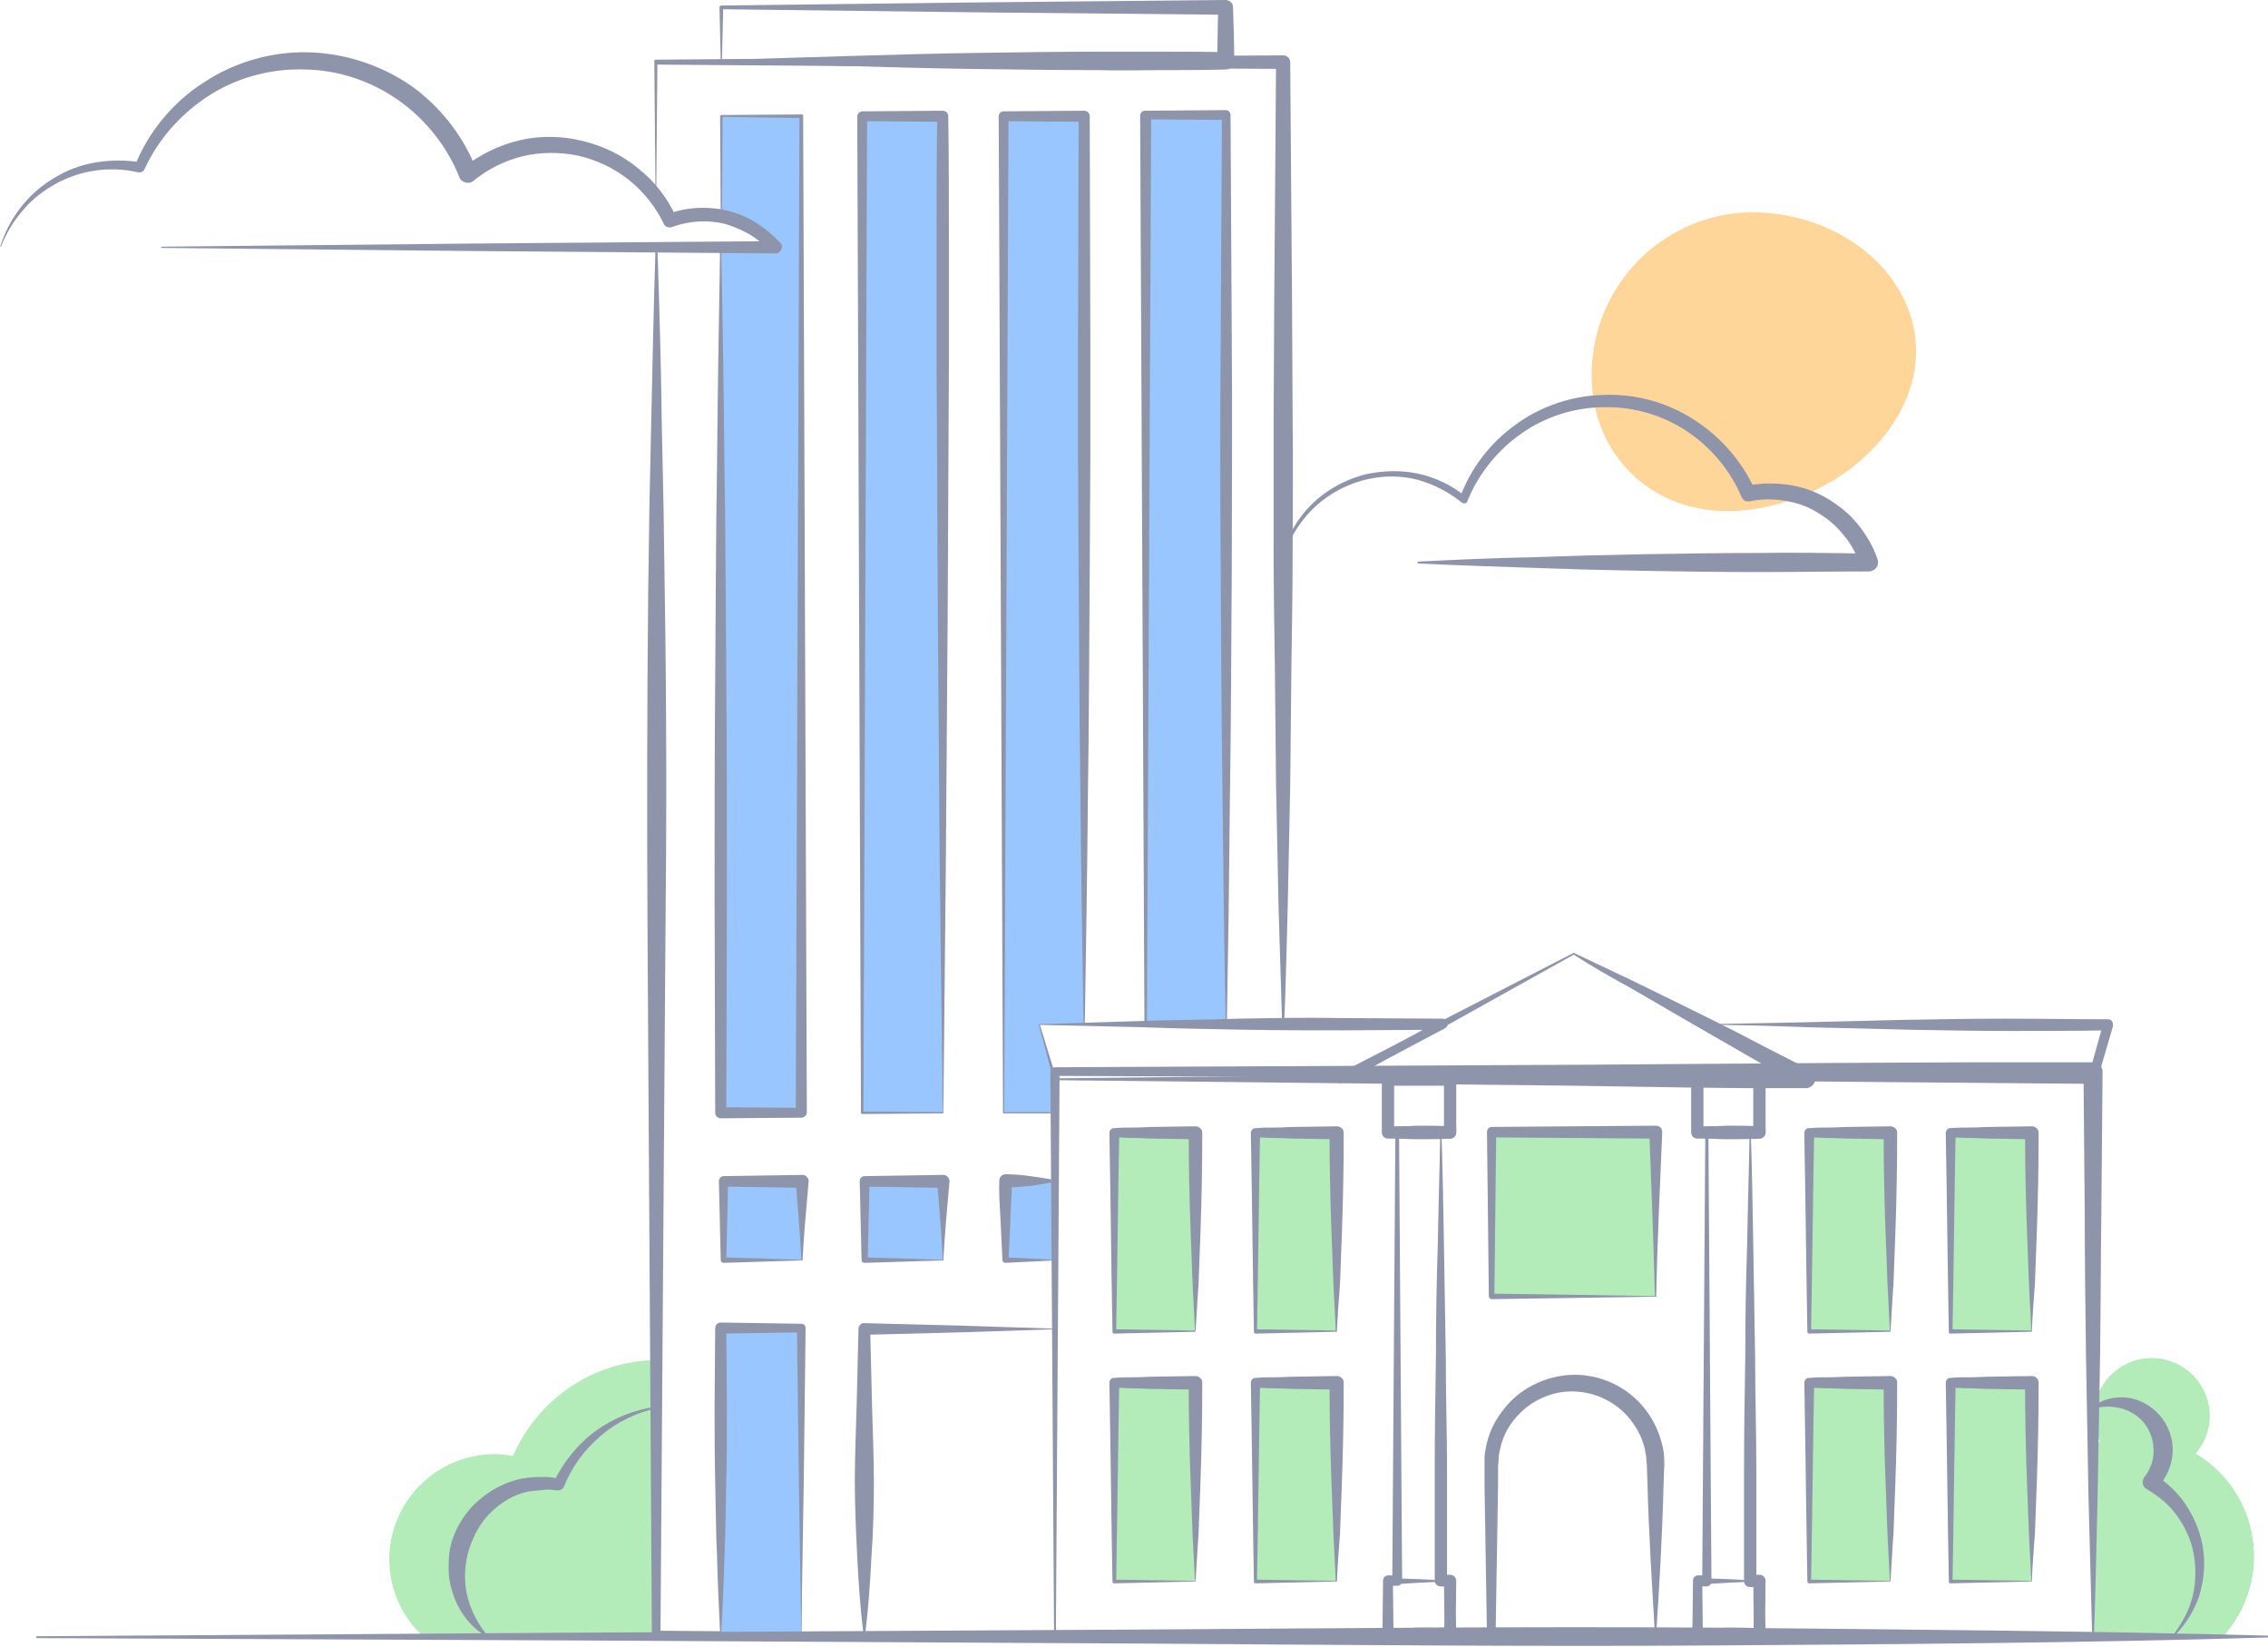 <?xml version="1.0" encoding="utf-8"?>
<!-- Generator: Adobe Illustrator 21.0.0, SVG Export Plug-In . SVG Version: 6.00 Build 0)  -->
<svg version="1.1" id="Layer_1" xmlns="http://www.w3.org/2000/svg" xmlns:xlink="http://www.w3.org/1999/xlink" x="0px" y="0px"
	 viewBox="0 0 368.8 267.7" style="enable-background:new 0 0 368.8 267.7;" xml:space="preserve">
<style type="text/css">
	.st0{fill:#B3EBB9;}
	.st1{fill:#FFD69A;}
	.st2{fill:#99C6FF;}
	.st3{fill:#8E94AA;}
	.st4{fill:none;}
	.st5{fill:none;stroke:#8E94AA;stroke-width:2;stroke-linecap:round;stroke-linejoin:round;stroke-miterlimit:10;}
</style>
<g>
	<g>
		<path class="st0" d="M366.5,253c0,4.9-1.8,9.3-4.8,12.8h-29.3c0,0-0.1-0.1-0.1-0.1h8v-30.9c0.4-0.1,0.8-0.3,1.2-0.4
			c-0.6-1.3-1-2.7-1-4.2c0-5.2,4.2-9.4,9.4-9.4c5.2,0,9.4,4.2,9.4,9.4c0,2.4-0.9,4.5-2.3,6.1C362.6,239.6,366.5,245.8,366.5,253z"/>
		<path class="st0" d="M366.5,253c0,4.9-1.8,9.3-4.8,12.8h-29.3c0,0-0.1-0.1-0.1-0.1h8v-30.9c0.4-0.1,0.8-0.3,1.2-0.4
			c-0.6-1.3-1-2.7-1-4.2c0-5.2,4.2-9.4,9.4-9.4c5.2,0,9.4,4.2,9.4,9.4c0,2.4-0.9,4.5-2.3,6.1C362.6,239.6,366.5,245.8,366.5,253z"/>
	</g>
	<g>
		<path class="st1" d="M311.5,58.8c-1.1,12.2-13.8,23-28.4,24.2c-14.5,1.2-25.4-9.6-24.2-24.2s13.9-25.4,28.4-24.2
			C301.8,35.8,312.6,46.6,311.5,58.8z"/>
	</g>
	<path class="st0" d="M106.8,221.1v45.1H69c-3.5-3.1-5.7-7.7-5.7-12.7c0-9.4,7.7-17.1,17.1-17.1c1,0,2,0.1,3,0.3
		C87.4,227.6,96.3,221.2,106.8,221.1z"/>
	<g>
		<polygon class="st2" points="176.3,18.9 176.3,166.6 169,166.6 171.5,175.5 171.5,180.9 163.2,180.9 163.2,18.9 		"/>
	</g>
	<path class="st2" d="M130.4,18.9v162h-13.1V39.6l7.1,0c-0.7-0.6-1.5-1.2-2.3-1.7c-1.3-0.8-2.7-1.4-4.1-1.7
		c-0.2-0.1-0.5-0.1-0.7-0.2V18.9H130.4z"/>
	<g>
		<polygon class="st2" points="199.3,166.5 186.2,166.5 186.2,152.7 186.2,18.9 199.3,18.9 199.3,152.2 		"/>
	</g>
	<rect x="163.6" y="192.1" class="st2" width="8" height="12.8"/>
	<g>
		<path class="st3" d="M209.4,87.6c1.2-2.6,2.9-4.9,5.1-6.7c2.2-1.8,4.8-3.1,7.6-3.8c2.8-0.6,5.7-0.7,8.5-0.1
			c2.8,0.6,5.5,1.9,7.7,3.7l-0.9,0.2c1.7-4.7,4.9-8.9,9.1-11.9c4.1-3,9.2-4.7,14.3-4.8c5.1-0.2,10.3,1.2,14.6,4
			c4.3,2.7,7.9,6.8,10,11.5l-1.3-0.7c2.1-0.5,4.4-0.5,6.6-0.2c2.2,0.3,4.3,1,6.2,2.1c1.9,1.1,3.7,2.5,5.1,4.2
			c1.4,1.7,2.6,3.7,3.3,5.8c0.3,0.8-0.1,1.6-0.9,1.9c-0.2,0.1-0.3,0.1-0.5,0.1l0,0c-6.1,0-12.2,0.1-18.3,0.1
			c-6.1,0-12.2-0.1-18.3-0.2l-9.2-0.2l-9.2-0.3c-6.1-0.2-12.2-0.4-18.3-0.7c-0.1,0-0.1-0.1-0.1-0.2c0-0.1,0.1-0.1,0.1-0.1
			c6.1-0.3,12.2-0.6,18.3-0.7l9.2-0.3l9.2-0.2c6.1-0.1,12.2-0.2,18.3-0.2c6.1-0.1,12.2,0,18.3,0.1l-1.4,1.9
			c-0.6-1.8-1.5-3.5-2.7-4.9c-1.2-1.5-2.6-2.7-4.3-3.7c-1.6-1-3.4-1.6-5.3-1.9c-1.9-0.3-3.8-0.3-5.7,0.1l0,0
			c-0.6,0.1-1.1-0.2-1.3-0.7c-1.8-4.3-5-8.1-8.9-10.7c-3.9-2.6-8.7-4-13.4-3.9c-4.8,0-9.5,1.5-13.4,4.2c-3.9,2.7-7.1,6.6-8.9,11.1
			l0,0c-0.1,0.3-0.4,0.4-0.7,0.3c-0.1,0-0.1-0.1-0.2-0.1c-2.1-1.7-4.6-3-7.2-3.7c-2.6-0.7-5.4-0.7-8.1-0.1c-2.7,0.6-5.2,1.8-7.4,3.5
			c-2.2,1.7-3.9,3.9-5.2,6.4c0,0.1-0.1,0.1-0.2,0.1C209.4,87.7,209.3,87.6,209.4,87.6z"/>
	</g>
	<g>
		<path class="st3" d="M106.8,228.9c-3.4,0.8-6.6,2.3-9.2,4.6c-2.6,2.2-4.7,5.1-5.9,8.2c-0.2,0.4-0.6,0.6-1,0.6l-0.1,0
			c-0.7-0.1-1.4-0.2-2.1-0.1c-0.7,0.1-1.4,0.1-2.1,0.2c-1.4,0.2-2.7,0.7-3.9,1.4c-1.2,0.7-2.3,1.6-3.2,2.6c-0.9,1-1.7,2.2-2.2,3.4
			c-1.2,2.4-1.7,5.2-1.4,8c0.3,2.8,1.5,5.5,3.4,7.9c0.1,0.1,0,0.2,0,0.2c-0.1,0-0.1,0-0.2,0c-2.7-1.6-4.7-4.5-5.5-7.7
			c-0.5-1.6-0.5-3.3-0.4-5c0.1-1.7,0.6-3.3,1.4-4.9c0.8-1.5,1.8-2.9,3-4c1.2-1.1,2.6-2.1,4.1-2.8c1.5-0.7,3.1-1.2,4.7-1.3
			c0.8-0.1,1.6-0.1,2.5-0.1c0.8,0,1.6,0.2,2.4,0.3l-1.1,0.6c1.6-3.3,4-6.3,6.9-8.4c2.9-2.1,6.4-3.5,9.9-3.9c0.1,0,0.2,0,0.2,0.1
			C106.9,228.8,106.9,228.9,106.8,228.9z"/>
	</g>
	<g>
		<path class="st3" d="M171.5,265.9l-64.8,0.5c-0.4,0-0.7-0.3-0.7-0.7v0l0,0L105.3,153c-0.1-18.8-0.1-37.6,0.1-56.4l0.2-14.1
			l0.3-14.1c0.2-9.4,0.4-18.8,0.7-28.2c0-0.1,0.1-0.1,0.2-0.1c0.1,0,0.1,0.1,0.1,0.1c0.3,9.4,0.6,18.8,0.7,28.2l0.3,14.1l0.2,14.1
			c0.3,18.8,0.3,37.6,0.1,56.4l-0.8,112.8l-0.7-0.7l64.8,0.5c0.1,0,0.1,0.1,0.1,0.2C171.7,265.8,171.6,265.9,171.5,265.9z"/>
	</g>
	<g>
		<path class="st4" d="M208.8,166.5"/>
	</g>
	<g>
		<path class="st3" d="M106.6,32.3l-0.2-22.3c0-0.2,0.1-0.3,0.3-0.3l0,0l51-0.4l51-0.3c0.6,0,1.1,0.5,1.1,1.1l0,0l0.3,39.2l0.1,19.6
			c0.1,6.5,0,13.1,0,19.6c0,6.5-0.1,13.1-0.2,19.6l-0.2,19.6l-0.4,19.6c-0.2,6.5-0.3,13.1-0.6,19.6c0,0.1-0.1,0.1-0.2,0.1
			c-0.1,0-0.1-0.1-0.1-0.1c-0.2-6.5-0.4-13.1-0.6-19.6l-0.4-19.6l-0.2-19.6c-0.1-6.5-0.2-13.1-0.2-19.6c0-6.5,0-13.1,0-19.6
			l0.1-19.6l0.3-39.2l1.1,1.1l-51-0.3l-51-0.4l0.3-0.3l-0.2,22.3c0,0.1-0.1,0.1-0.2,0.1C106.7,32.4,106.6,32.4,106.6,32.3z"/>
	</g>
	<g>
		<path class="st3" d="M117.2,35.2l-0.1-16.3c0-0.1,0.1-0.2,0.2-0.2l13.1-0.1c0.1,0,0.2,0.1,0.2,0.2v0l0.6,162
			c0,0.5-0.4,0.9-0.9,0.9l0,0l-13.1,0.1c-0.5,0-0.9-0.4-0.9-0.9v0v0l-0.1-35.2c0-11.7,0-23.4,0.1-35.2c0.1-11.7,0.1-23.4,0.3-35.2
			c0.1-11.7,0.3-23.4,0.5-35.2c0-0.1,0-0.1,0.1-0.1c0.1,0,0.1,0,0.1,0.1c0.2,11.7,0.4,23.4,0.5,35.2c0.2,11.7,0.2,23.4,0.3,35.2
			c0.1,11.7,0.1,23.4,0.1,35.2l-0.1,35.2l-0.9-0.9l13.1,0.1l-0.9,0.9l0.6-162l0.2,0.2L117.3,19l0.2-0.2l-0.1,16.3
			C117.4,35.2,117.3,35.3,117.2,35.2C117.2,35.3,117.2,35.2,117.2,35.2z"/>
	</g>
	<g>
		<g>
			<rect x="140.2" y="18.9" class="st2" width="13.1" height="162"/>
			<path class="st3" d="M153.4,181l-13.2,0.1c-0.1,0-0.2-0.1-0.2-0.2v0l-0.6-162c0-0.4,0.4-0.8,0.8-0.8l0,0l13.1-0.1
				c0.5,0,0.9,0.4,0.9,0.9l0,0c0.1,6.8,0.1,13.6,0.1,20.3l0,20.4l-0.2,40.7l-0.3,40.5L153.4,181z M153.3,180.8l-0.5-40.8l-0.3-40.5
				l-0.2-40.3l0-20.1c0-6.7,0-13.4,0.1-20.2l0.9,0.9l-13.1-0.1l0.8-0.8l-0.6,162l-0.2-0.2L153.3,180.8z"/>
		</g>
	</g>
	<g>
		<path class="st3" d="M171.5,181l-8.3,0c-0.1,0-0.1-0.1-0.1-0.1v0l-0.7-162c0-0.5,0.4-0.8,0.8-0.8l0,0l13.1-0.1
			c0.5,0,0.9,0.4,0.9,0.9v0v0l0.1,36.9l0,18.5l-0.1,18.5c-0.1,12.3-0.1,24.6-0.3,36.9c-0.1,12.3-0.3,24.6-0.5,36.9
			c0,0.1,0,0.1-0.1,0.1c-0.1,0-0.1,0-0.1-0.1c-0.2-12.3-0.4-24.6-0.5-36.9c-0.2-12.3-0.2-24.6-0.3-36.9l-0.1-18.5l0-18.5l0.1-36.9
			l0.9,0.9l-13.1-0.1l0.8-0.8l-0.7,162l-0.1-0.1l8.3,0C171.6,180.8,171.6,180.8,171.5,181C171.6,181,171.6,181,171.5,181z"/>
	</g>
	<g>
		<path class="st3" d="M186.1,166.5l-0.7-147.7c0-0.4,0.3-0.8,0.8-0.8h0l0,0l13.1-0.1c0.5,0,0.8,0.4,0.8,0.8v0l0.2,36.9
			c0.1,12.3,0,24.6,0,36.9c-0.1,12.3-0.1,24.6-0.3,36.9l-0.2,18.5l-0.3,18.5c0,0.1,0,0.1-0.1,0.1c-0.1,0-0.1,0-0.1-0.1l-0.3-18.5
			l-0.2-18.5c-0.2-12.3-0.2-24.6-0.3-36.9c-0.1-12.3-0.1-24.6,0-36.9l0.2-36.9l0.8,0.8l-13.1-0.1l0.8-0.8l-0.7,147.7
			C186.3,166.6,186.2,166.6,186.1,166.5C186.1,166.6,186.1,166.6,186.1,166.5z"/>
	</g>
	<g>
		<polyline class="st2" points="130.4,265.7 130.4,216 117.3,216 117.3,265.7 		"/>
		<path class="st3" d="M130.3,265.7l-0.4-24.9l-0.3-24.9l0.7,0.7l-13.1,0.2l0.9-0.9l0.1,12.4c0,4.1,0,8.3-0.1,12.4
			c-0.1,4.1-0.1,8.3-0.3,12.4c-0.1,4.1-0.3,8.3-0.5,12.4c0,0.1-0.1,0.1-0.1,0.1c-0.1,0-0.1,0-0.1-0.1c-0.2-4.1-0.4-8.3-0.5-12.4
			c-0.2-4.1-0.2-8.3-0.3-12.4c-0.1-4.1-0.1-8.3-0.1-12.4l0.1-12.4l0,0c0-0.5,0.4-0.9,0.9-0.9h0l13.1,0.2l0,0c0.4,0,0.7,0.3,0.7,0.7
			l-0.3,24.9l-0.4,24.9C130.5,265.8,130.4,265.8,130.3,265.7C130.3,265.8,130.3,265.8,130.3,265.7z"/>
	</g>
	<g>
		<path class="st3" d="M171.5,216.1l-15.5,0.5l-15.5,0.4l1-1l0.3,12.4c0.1,4.1,0.3,8.3,0.3,12.4c0,4.1-0.1,8.3-0.4,12.4
			c-0.2,4.1-0.5,8.3-1,12.4c0,0.1-0.1,0.1-0.2,0.1c-0.1,0-0.1-0.1-0.1-0.1c-0.5-4.1-0.8-8.3-1-12.4c-0.2-4.1-0.4-8.3-0.4-12.4
			c0-4.1,0.2-8.3,0.3-12.4l0.3-12.4l0,0c0-0.5,0.5-1,1-0.9l0,0l15.5,0.4l15.5,0.5c0.1,0,0.1,0.1,0.1,0.2
			C171.7,216.1,171.6,216.1,171.5,216.1z"/>
	</g>
	<g>
		<rect x="117.6" y="192.1" class="st2" width="12.8" height="12.8"/>
		<path class="st3" d="M130.5,204.9l-12.8,0.4c-0.3,0-0.5-0.2-0.5-0.5l0,0l0,0l-0.3-12.8c0-0.4,0.3-0.8,0.8-0.8l0,0l0,0l12.8-0.2
			l0,0c0.5,0,0.9,0.4,1,0.9l0,0.1C131.1,196.6,130.7,200.9,130.5,204.9z M130.3,204.8c-0.2-4.5-0.6-8.7-0.9-12.7l1,1l-12.8-0.2
			l0.8-0.8l-0.3,12.8l-0.5-0.5L130.3,204.8z"/>
	</g>
	<g>
		<rect x="140.6" y="192.1" class="st2" width="12.8" height="12.8"/>
		<path class="st3" d="M153.4,204.9l-12.8,0.4c-0.3,0-0.5-0.2-0.5-0.5v0l0,0l-0.3-12.8c0-0.4,0.3-0.8,0.8-0.8l0,0l0,0l12.8-0.2l0,0
			c0.5,0,0.9,0.4,1,0.9l0,0.1C154,196.6,153.6,200.9,153.4,204.9z M153.3,204.8c-0.2-4.5-0.6-8.7-0.9-12.7l1,1l-12.8-0.2l0.8-0.8
			l-0.3,12.8l-0.5-0.5L153.3,204.8z"/>
	</g>
	<g>
		<path class="st3" d="M171.5,204.9l-4,0.2l-4,0.2c-0.3,0-0.5-0.2-0.5-0.5l0,0l0,0l-0.3-6.4c-0.1-2.1-0.3-4.3-0.2-6.4l0-0.1
			c0-0.6,0.5-1,1-1c1.3,0,2.7,0.1,4,0.3c1.3,0.2,2.7,0.3,4,0.7c0.1,0,0.1,0.1,0.1,0.1c0,0,0,0.1-0.1,0.1c-1.3,0.3-2.7,0.5-4,0.7
			c-1.3,0.1-2.7,0.2-4,0.3l1-1c0.1,2.1-0.2,4.3-0.2,6.4l-0.3,6.4l-0.5-0.5l4,0.2l4,0.2C171.6,204.7,171.6,204.8,171.5,204.9
			C171.6,204.9,171.6,204.9,171.5,204.9z"/>
	</g>
	<g>
		<g>
			<path class="st3" d="M117.2,10L117,1.2c0-0.1,0.1-0.3,0.3-0.3l0,0l0,0l41-0.5l41-0.4c0.6,0,1.2,0.5,1.2,1.1l0,0.1
				c0.1,2.9,0.2,5.8,0.2,8.7c0,0.8-0.6,1.4-1.4,1.4l-0.1,0c-3.5,0.1-6.9,0.1-10.4,0.1c-3.5,0-6.9,0.1-10.4,0
				c-6.9,0-13.9-0.1-20.8-0.2c-6.9-0.1-13.7-0.3-20.5-0.5C130.4,10.5,123.7,10.3,117.2,10z M117.4,9.8c7.1-0.3,14.1-0.5,20.9-0.7
				c6.9-0.2,13.7-0.4,20.5-0.5c6.8-0.1,13.5-0.2,20.3-0.2c3.4,0,6.7,0,10.1,0c3.4,0,6.7,0,10.1,0.1l-1.4,1.4
				c0.1-2.9,0.1-5.8,0.2-8.7l1.2,1.2l-41-0.4l-41-0.5l0.3-0.3L117.4,9.8z"/>
		</g>
	</g>
	<g>
		<path class="st3" d="M26.3,40.1l49.9-0.5l49.9-0.4l-0.8,1.7c-1-1.1-2.1-2-3.4-2.8c-1.3-0.7-2.6-1.3-4-1.7
			c-2.8-0.7-5.9-0.5-8.6,0.5c-0.5,0.2-1.2,0-1.4-0.6l0,0c-1.3-2.7-3.3-5.2-5.7-7.1c-2.4-1.9-5.2-3.2-8.2-3.9c-3-0.6-6.1-0.6-9,0.1
			c-2.9,0.7-5.7,2.1-8,4c-0.6,0.5-1.5,0.4-2.1-0.2c-0.1-0.1-0.2-0.3-0.2-0.4l0,0c-2-5-5.5-9.4-9.9-12.5c-4.4-3.1-9.7-4.9-15.1-5
			c-5.4-0.2-10.9,1.2-15.5,4.1c-4.6,2.9-8.4,7.1-10.7,12.1l0,0c-0.2,0.4-0.6,0.6-1.1,0.5c-2.2-0.5-4.5-0.6-6.7-0.3
			c-2.3,0.3-4.4,1-6.5,2.1c-2,1.1-3.9,2.5-5.4,4.3c-1.5,1.7-2.8,3.8-3.6,5.9c0,0.1-0.1,0.1-0.2,0.1C0,40.3,0,40.2,0,40.2
			c1.4-4.6,4.5-8.7,8.7-11.2c2.1-1.3,4.4-2.2,6.9-2.6c2.4-0.4,4.9-0.4,7.4,0L21.9,27c1.1-2.7,2.6-5.3,4.5-7.6
			c1.9-2.3,4.1-4.3,6.6-5.9c4.9-3.3,10.9-5.1,16.9-5c6,0.1,11.9,2,16.9,5.4c4.9,3.5,8.7,8.4,10.8,14l-2.3-0.6
			c2.7-2.2,5.9-3.7,9.2-4.5c3.4-0.8,6.9-0.7,10.2,0.1c3.3,0.8,6.5,2.3,9.1,4.5c2.7,2.1,4.8,4.9,6.2,8l-1.4-0.6
			c3.2-1.2,6.7-1.3,9.9-0.5c1.6,0.4,3.2,1.1,4.6,2c1.4,0.9,2.7,2,3.8,3.2l0,0c0.4,0.4,0.3,1.1-0.1,1.4c-0.2,0.2-0.4,0.3-0.7,0.3
			l-49.9-0.4l-49.9-0.5c-0.1,0-0.1-0.1-0.1-0.2C26.1,40.1,26.2,40.1,26.3,40.1z"/>
	</g>
	<g>
		<path class="st3" d="M353.6,265.5c1.4-1.9,2.5-4,3-6.2c0.5-2.2,0.5-4.6,0.1-6.8c-0.4-2.2-1.4-4.3-2.7-6.1c-1.3-1.8-3-3.2-4.9-4.3
			c-0.6-0.3-0.9-1.1-0.5-1.8c0-0.1,0.1-0.1,0.1-0.2l0.1-0.1c0.9-1.2,1.4-2.7,1.4-4.1c0-1.4-0.4-2.9-1.2-4.1
			c-0.8-1.2-2.1-2.2-3.6-2.7c-1.5-0.5-3.2-0.6-5-0.1c-0.1,0-0.2,0-0.2-0.1c0-0.1,0-0.1,0.1-0.2c1.5-1.2,3.5-1.7,5.5-1.5
			c2,0.2,4,1.3,5.4,2.9c1.4,1.6,2.2,3.8,2.1,5.9c-0.1,2.2-1,4.3-2.5,5.8l-0.3-2c2.1,1.4,4,3.2,5.3,5.4c1.3,2.1,2.2,4.5,2.5,7
			c0.3,2.5,0,5-0.7,7.3c-0.8,2.3-2.1,4.4-3.7,6.1c-0.1,0.1-0.2,0.1-0.2,0C353.6,265.7,353.6,265.6,353.6,265.5z"/>
	</g>
	<g>
		<path class="st3" d="M171.4,265.7l-0.6-91.4c0-0.4,0.3-0.8,0.8-0.8h0l0,0l84.4-0.4l42.2-0.3l21.1-0.1l21.1,0l0,0
			c0.8,0,1.5,0.7,1.5,1.5v0l-0.2,22.9c-0.1,7.6-0.1,15.2-0.2,22.9l-0.4,22.9c-0.2,7.6-0.3,15.2-0.6,22.9c0,0.1-0.1,0.1-0.2,0.1
			c-0.1,0-0.1-0.1-0.1-0.1c-0.2-7.6-0.4-15.2-0.6-22.9l-0.4-22.9c-0.1-7.6-0.2-15.2-0.2-22.9l-0.2-22.9l1.5,1.5l-21.1,0l-21.1-0.1
			l-42.2-0.3l-84.4-0.4l0.8-0.8l-0.6,91.4c0,0.1-0.1,0.1-0.2,0.1C171.4,265.9,171.4,265.8,171.4,265.7z"/>
	</g>
	<g>
		<g>
			<rect x="181.2" y="184.1" class="st0" width="13.1" height="32.3"/>
			<path class="st3" d="M194.4,216.5l-13.2,0.3c-0.2,0-0.3-0.1-0.3-0.3l0,0c-0.2-10.8-0.3-21.5-0.5-32.3c0-0.4,0.3-0.8,0.7-0.8
				l0.1,0c1.1-0.1,2.2-0.1,3.3-0.1c1.1,0,2.2-0.1,3.3-0.1l6.6-0.1c0.6,0,1.1,0.5,1.1,1l0,0v0c0,5.5-0.1,11-0.3,16.5
				c-0.1,2.7-0.2,5.4-0.3,8.1C194.7,211.3,194.6,213.9,194.4,216.5z M194.3,216.3c-0.1-2.8-0.3-5.6-0.4-8.3l-0.3-8.1
				c-0.2-5.3-0.3-10.6-0.3-15.8l1.1,1.1l-6.6-0.1c-1.1,0-2.2-0.1-3.3-0.1c-1.1,0-2.2-0.1-3.3-0.1l0.8-0.8
				c-0.2,10.8-0.3,21.5-0.5,32.3l-0.3-0.3L194.3,216.3z"/>
		</g>
	</g>
	<g>
		<g>
			<rect x="204.2" y="184.1" class="st0" width="13.1" height="32.3"/>
			<path class="st3" d="M217.4,216.5l-13.2,0.3c-0.2,0-0.3-0.1-0.3-0.3l0,0c-0.2-10.8-0.3-21.5-0.5-32.3c0-0.4,0.3-0.8,0.7-0.8
				l0.1,0c1.1-0.1,2.2-0.1,3.3-0.1c1.1,0,2.2-0.1,3.3-0.1l6.6-0.1c0.6,0,1.1,0.5,1.1,1v0v0c0,5.5-0.1,11-0.3,16.5
				c-0.1,2.7-0.2,5.4-0.3,8.1C217.7,211.3,217.5,213.9,217.4,216.5z M217.2,216.3c-0.1-2.8-0.3-5.6-0.4-8.3l-0.3-8.1
				c-0.2-5.3-0.3-10.6-0.3-15.8l1.1,1.1l-6.6-0.1c-1.1,0-2.2-0.1-3.3-0.1c-1.1,0-2.2-0.1-3.3-0.1l0.8-0.8
				c-0.2,10.8-0.3,21.5-0.5,32.3l-0.3-0.3L217.2,216.3z"/>
		</g>
	</g>
	<g>
		<g>
			<rect x="181.2" y="224.7" class="st0" width="13.1" height="32.3"/>
			<path class="st3" d="M194.4,257.1l-13.2,0.3c-0.2,0-0.3-0.1-0.3-0.3v0l0,0c-0.2-10.8-0.3-21.5-0.5-32.3c0-0.4,0.3-0.8,0.7-0.8
				l0.1,0c1.1-0.1,2.2-0.1,3.3-0.1c1.1,0,2.2-0.1,3.3-0.1l6.6-0.1c0.6,0,1.1,0.5,1.1,1l0,0v0c0,5.5-0.1,11-0.3,16.5
				c-0.1,2.7-0.2,5.4-0.3,8.1C194.7,251.9,194.6,254.5,194.4,257.1z M194.3,257c-0.1-2.8-0.3-5.6-0.4-8.3l-0.3-8.1
				c-0.2-5.3-0.3-10.6-0.3-15.8l1.1,1.1l-6.6-0.1c-1.1,0-2.2-0.1-3.3-0.1c-1.1,0-2.2-0.1-3.3-0.1l0.8-0.8
				c-0.2,10.8-0.3,21.5-0.5,32.3l-0.3-0.3L194.3,257z"/>
		</g>
	</g>
	<g>
		<g>
			<rect x="204.2" y="224.7" class="st0" width="13.1" height="32.3"/>
			<path class="st3" d="M217.4,257.1l-13.2,0.3c-0.2,0-0.3-0.1-0.3-0.3v0l0,0c-0.2-10.8-0.3-21.5-0.5-32.3c0-0.4,0.3-0.8,0.7-0.8
				l0.1,0c1.1-0.1,2.2-0.1,3.3-0.1c1.1,0,2.2-0.1,3.3-0.1l6.6-0.1c0.6,0,1.1,0.5,1.1,1v0v0c0,5.5-0.1,11-0.3,16.5
				c-0.1,2.7-0.2,5.4-0.3,8.1C217.7,251.9,217.5,254.5,217.4,257.1z M217.2,257c-0.1-2.8-0.3-5.6-0.4-8.3l-0.3-8.1
				c-0.2-5.3-0.3-10.6-0.3-15.8l1.1,1.1l-6.6-0.1c-1.1,0-2.2-0.1-3.3-0.1c-1.1,0-2.2-0.1-3.3-0.1l0.8-0.8
				c-0.2,10.8-0.3,21.5-0.5,32.3l-0.3-0.3L217.2,257z"/>
		</g>
	</g>
	<g>
		<rect x="294.3" y="184.1" class="st0" width="13.1" height="32.3"/>
		<path class="st3" d="M307.4,216.5l-13.2,0.3c-0.2,0-0.3-0.1-0.3-0.3l0,0c-0.2-10.8-0.3-21.5-0.5-32.3c0-0.4,0.3-0.8,0.7-0.8l0.1,0
			c1.1-0.1,2.2-0.1,3.3-0.1c1.1,0,2.2-0.1,3.3-0.1l6.6-0.1c0.6,0,1.1,0.5,1.1,1v0v0c0,5.5-0.1,11-0.3,16.5c-0.1,2.7-0.2,5.4-0.3,8.1
			C307.7,211.3,307.6,213.9,307.4,216.5z M307.3,216.3c-0.1-2.8-0.3-5.6-0.4-8.3l-0.3-8.1c-0.2-5.3-0.3-10.6-0.3-15.8l1.1,1.1
			l-6.6-0.1c-1.1,0-2.2-0.1-3.3-0.1c-1.1,0-2.2-0.1-3.3-0.1l0.8-0.8c-0.2,10.8-0.3,21.5-0.5,32.3l-0.3-0.3L307.3,216.3z"/>
	</g>
	<g>
		<rect x="317.2" y="184.1" class="st0" width="13.1" height="32.3"/>
		<path class="st3" d="M330.4,216.5l-13.2,0.3c-0.2,0-0.3-0.1-0.3-0.3l0,0c-0.2-10.8-0.3-21.5-0.5-32.3c0-0.4,0.3-0.8,0.7-0.8l0.1,0
			c1.1-0.1,2.2-0.1,3.3-0.1c1.1,0,2.2-0.1,3.3-0.1l6.6-0.1c0.6,0,1.1,0.5,1.1,1l0,0v0c0,5.5-0.1,11-0.3,16.5
			c-0.1,2.7-0.2,5.4-0.3,8.1C330.7,211.3,330.5,213.9,330.4,216.5z M330.3,216.3c-0.1-2.8-0.3-5.6-0.4-8.3l-0.3-8.1
			c-0.2-5.3-0.3-10.6-0.3-15.8l1.1,1.1l-6.6-0.1c-1.1,0-2.2-0.1-3.3-0.1c-1.1,0-2.2-0.1-3.3-0.1l0.8-0.8
			c-0.2,10.8-0.3,21.5-0.5,32.3l-0.3-0.3L330.3,216.3z"/>
	</g>
	<g>
		<rect x="294.3" y="224.7" class="st0" width="13.1" height="32.3"/>
		<path class="st3" d="M307.4,257.1l-13.2,0.3c-0.2,0-0.3-0.1-0.3-0.3v0l0,0c-0.2-10.8-0.3-21.5-0.5-32.3c0-0.4,0.3-0.8,0.7-0.8
			l0.1,0c1.1-0.1,2.2-0.1,3.3-0.1c1.1,0,2.2-0.1,3.3-0.1l6.6-0.1c0.6,0,1.1,0.5,1.1,1v0v0c0,5.5-0.1,11-0.3,16.5
			c-0.1,2.7-0.2,5.4-0.3,8.1C307.7,251.9,307.6,254.5,307.4,257.1z M307.3,257c-0.1-2.8-0.3-5.6-0.4-8.3l-0.3-8.1
			c-0.2-5.3-0.3-10.6-0.3-15.8l1.1,1.1l-6.6-0.1c-1.1,0-2.2-0.1-3.3-0.1c-1.1,0-2.2-0.1-3.3-0.1l0.8-0.8
			c-0.2,10.8-0.3,21.5-0.5,32.3l-0.3-0.3L307.3,257z"/>
	</g>
	<g>
		<rect x="317.2" y="224.7" class="st0" width="13.1" height="32.3"/>
		<path class="st3" d="M330.4,257.1l-13.2,0.3c-0.2,0-0.3-0.1-0.3-0.3v0l0,0c-0.2-10.8-0.3-21.5-0.5-32.3c0-0.4,0.3-0.8,0.7-0.8
			l0.1,0c1.1-0.1,2.2-0.1,3.3-0.1c1.1,0,2.2-0.1,3.3-0.1l6.6-0.1c0.6,0,1.1,0.5,1.1,1l0,0v0c0,5.5-0.1,11-0.3,16.5
			c-0.1,2.7-0.2,5.4-0.3,8.1C330.7,251.9,330.5,254.5,330.4,257.1z M330.3,257c-0.1-2.8-0.3-5.6-0.4-8.3l-0.3-8.1
			c-0.2-5.3-0.3-10.6-0.3-15.8l1.1,1.1l-6.6-0.1c-1.1,0-2.2-0.1-3.3-0.1c-1.1,0-2.2-0.1-3.3-0.1l0.8-0.8
			c-0.2,10.8-0.3,21.5-0.5,32.3l-0.3-0.3L330.3,257z"/>
	</g>
	<g>
		<path class="st3" d="M235.7,184l-0.1-8.5l0.2,0.2l-10.1,0.1l0.2-0.2l0.1,8.6l-0.3-0.3l1.5,0c0.2,0,0.3,0.1,0.3,0.3v0L228,257
			c0,0.4-0.3,0.8-0.8,0.8h0l0,0l-1.5,0l0.8-0.8l0.1,8.6l-0.9-0.9l1.5,0c0.5,0,0.9,0.4,0.9,0.9l0,0l0,0.1l-0.9-0.9l7.1-0.1l-0.9,0.9
			l0-0.1c0-0.5,0.4-0.9,0.9-0.9l0,0l1.5,0l-0.9,0.9l-0.1-8.6l1,1l-1.5,0c-0.6,0-1-0.4-1-1v0l0,0l0-9.1l0-9.1
			c0-6.1,0.1-12.2,0.2-18.2c0-6.1,0.1-12.2,0.3-18.2c0.1-6.1,0.3-12.2,0.4-18.2l0,0c0-0.1,0.1-0.1,0.1-0.1l0,0L235.7,184z
			 M235.9,184.2l-1.6,0.1l0.1-0.1c0.2,6.1,0.3,12.2,0.4,18.2c0.1,6.1,0.2,12.2,0.3,18.2c0,6.1,0.2,12.2,0.2,18.2l0,9.1l0,9.1l-1-1
			l1.5,0l0,0c0.5,0,1,0.4,1,1v0l-0.1,8.6v0c0,0.5-0.4,0.9-0.9,0.9h0l-1.5,0l0.9-0.9l0,0.1v0c0,0.5-0.4,0.9-0.9,0.9l-7.1-0.1l0,0
			c-0.5,0-0.9-0.4-0.9-0.9l0-0.1l0.9,0.9l-1.5,0l0,0c-0.5,0-0.9-0.4-0.9-0.9l0.1-8.6v0c0-0.4,0.4-0.8,0.8-0.8l1.5,0l-0.8,0.8
			l0.5-72.9l0.3,0.3l-1.5,0c-0.2,0-0.3-0.1-0.3-0.3l0.1-8.6c0-0.1,0.1-0.2,0.2-0.2l10.1,0.1c0.1,0,0.2,0.1,0.2,0.2v0L235.9,184.2z"
			/>
	</g>
	<g>
		<path class="st3" d="M286,184l-0.1-8.5l0.2,0.2l-10.1,0.1l0.2-0.2l0.1,8.6l-0.3-0.3l1.5,0c0.2,0,0.3,0.1,0.3,0.3v0l0.5,72.9
			c0,0.4-0.3,0.8-0.8,0.8h0l0,0l-1.5,0l0.8-0.8l0.1,8.6l-0.9-0.9l1.5,0c0.5,0,0.9,0.4,0.9,0.9v0l0,0.1l-0.9-0.9l7.1-0.1l-0.9,0.9
			l0-0.1c0-0.5,0.4-0.9,0.9-0.9l0,0l1.5,0l-0.9,0.9l-0.1-8.6l1,1l-1.5,0c-0.6,0-1-0.4-1-1v0l0,0l0-9.1l0-9.1
			c0-6.1,0.1-12.2,0.2-18.2c0-6.1,0.1-12.2,0.3-18.2c0.1-6.1,0.3-12.2,0.4-18.2l0,0c0-0.1,0.1-0.1,0.1-0.1l0,0L286,184z
			 M286.2,184.2l-1.6,0.1l0.1-0.1c0.2,6.1,0.3,12.2,0.4,18.2c0.1,6.1,0.2,12.2,0.3,18.2c0,6.1,0.2,12.2,0.2,18.2l0,9.1l0,9.1l-1-1
			l1.5,0l0,0c0.5,0,1,0.4,1,1v0l-0.1,8.6l0,0c0,0.5-0.4,0.9-0.9,0.9h0l-1.5,0l0.9-0.9l0,0.1v0c0,0.5-0.4,0.9-0.9,0.9l-7.1-0.1l0,0
			c-0.5,0-0.9-0.4-0.9-0.9l0-0.1l0.9,0.9l-1.5,0l0,0c-0.5,0-0.9-0.4-0.8-0.9l0.1-8.6v0c0-0.4,0.4-0.8,0.8-0.8l1.5,0l-0.8,0.8
			l0.5-72.9l0.3,0.3l-1.5,0c-0.2,0-0.3-0.1-0.3-0.3l0.1-8.6c0-0.1,0.1-0.2,0.2-0.2l0,0l10.1,0.1c0.1,0,0.2,0.1,0.2,0.2v0
			L286.2,184.2z"/>
	</g>
	<g>
		<g>
			<rect x="242.6" y="184.1" class="st0" width="26.7" height="26.7"/>
			<path class="st3" d="M269.3,210.8l-26.7,0.4c-0.3,0-0.5-0.2-0.5-0.5v0l0,0l-0.3-26.7c0-0.4,0.3-0.8,0.8-0.8l0,0l0,0l26.7-0.2l0,0
				c0.5,0,1,0.4,1,1l0,0C269.9,193.2,269.5,202.1,269.3,210.8z M269.1,210.7c-0.2-9.1-0.6-17.9-0.9-26.6l1,1l-26.7-0.2l0.8-0.8
				l-0.3,26.7l-0.5-0.5L269.1,210.7z"/>
		</g>
	</g>
	<g>
		<g>
			<path class="st3" d="M269.3,265.9l-26.8,0.6c-0.4,0-0.7-0.3-0.7-0.6l0,0l0,0l-0.4-24.3l0-3c0-0.5,0-1.1,0-1.6
				c0-0.5,0.1-1.1,0.2-1.6c0.4-2.2,1.3-4.2,2.7-6c2.6-3.6,7-5.8,11.5-5.9c4.5-0.1,9,2,11.8,5.7c1.4,1.8,2.3,3.9,2.8,6.1
				c0.1,0.6,0.2,1.1,0.2,1.7c0,0.6,0.1,1.1,0,1.7l-0.1,3.1C270.3,249.9,269.8,258.2,269.3,265.9z M269.1,265.6
				c-0.5-8.6-1-16.5-1.2-24.3l-0.1-2.9c0-0.5-0.1-0.9-0.1-1.4c0-0.4-0.2-0.9-0.2-1.3c-0.4-1.8-1.2-3.4-2.3-4.8
				c-2.2-2.9-5.7-4.6-9.3-4.7c-3.6-0.1-7.3,1.6-9.6,4.5c-1.2,1.4-2,3.1-2.4,5c-0.1,0.5-0.2,0.9-0.2,1.4c0,0.5-0.1,0.9-0.1,1.4l0,3
				l-0.4,24.3l-0.7-0.7L269.1,265.6z"/>
		</g>
	</g>
	<g>
		<g>
			<path class="st3" d="M169.1,166.6l2.7,8.8l-0.2-0.1l46.5-0.5l-0.3,0.1l16.5-9.1l0.4,1.6l-16.2,0.1c-5.4,0-10.8,0-16.2-0.1
				c-5.5-0.1-10.9-0.2-16.4-0.4L169.1,166.6z M168.9,166.5L185,166c5.4-0.2,10.9-0.2,16.4-0.4c5.5-0.1,11.1-0.2,16.6-0.1l16.6,0.1
				l0,0c0.5,0,0.8,0.4,0.8,0.9c0,0.3-0.2,0.6-0.5,0.7l-16.6,8.8l0,0c-0.1,0.1-0.2,0.1-0.3,0.1l-46.5-0.5l0,0c-0.1,0-0.2-0.1-0.2-0.1
				L168.9,166.5z"/>
		</g>
		<g>
			<path class="st3" d="M277.2,166.6c5.6,3,11.2,5.8,16.6,8.6l-0.1,0l46.5-0.4l-0.7,0.6l2.5-9l0.8,1.1c-5.4,0.1-10.8,0.1-16.1,0.1
				c-5.3,0-10.7-0.1-16.1-0.2l-16.4-0.4C288.6,166.8,283,166.6,277.2,166.6z M277.1,166.5c5.2-0.1,10.5-0.2,15.9-0.3l16.4-0.4
				c5.5-0.1,11.1-0.2,16.7-0.2c5.6,0,11.2,0.1,16.7,0.1l0,0c0.5,0,0.8,0.4,0.8,0.9c0,0.1,0,0.2,0,0.2l-2.6,8.9l0,0
				c-0.1,0.3-0.4,0.5-0.7,0.5l-46.5-0.4l0,0c-0.1,0-0.1,0-0.1,0L277.1,166.5z"/>
		</g>
	</g>
	<g>
		<g>
			<path class="st3" d="M255.9,155.2l-37.5,20.9l-0.4-1.5l37.8-0.4l18.9-0.3l9.5-0.1l9.5,0l-0.7,2.8c-3.1-1.7-6.1-3.4-9.2-5.2
				c-3.1-1.8-6.1-3.5-9.2-5.3l-9.3-5.4C262.2,159,259,157.2,255.9,155.2z M255.9,154.9c3.2,1.5,6.3,3,9.5,4.5l9.6,4.7
				c3.2,1.6,6.5,3.2,9.7,4.9c3.2,1.7,6.5,3.3,9.7,5c0.7,0.4,1,1.3,0.6,2.1c-0.3,0.5-0.8,0.8-1.3,0.8l0,0l-9.5,0l-9.5-0.1l-18.9-0.3
				l-37.8-0.4l0,0c-0.4,0-0.8-0.4-0.8-0.8c0-0.3,0.2-0.6,0.4-0.7L255.9,154.9z"/>
		</g>
	</g>
	<g>
		<path class="st3" d="M6,266l90.7-0.6l90.7-0.5c30.2-0.2,60.4-0.5,90.7-0.3c30.2,0.3,60.4,0.5,90.7,1.3c0.1,0,0.1,0.1,0.1,0.2
			c0,0.1-0.1,0.1-0.1,0.1c-30.2,0.9-60.4,1.1-90.7,1.3c-30.2,0.2-60.4-0.1-90.7-0.3l-90.7-0.5L6,266.3c-0.1,0-0.1-0.1-0.1-0.2
			C5.9,266.1,5.9,266,6,266z"/>
	</g>
	<rect x="225.7" y="175.5" class="st5" width="10.1" height="8.6"/>
	<rect x="276" y="175.5" class="st5" width="10.1" height="8.6"/>
	<g>
		<path class="st3" d="M235.7,175.5c-3.5,0.1-6.8,0.3-10,0.5l0.5-0.5l0.3,8.6l-0.8-0.8c0.8-0.1,1.7-0.1,2.5-0.2
			c0.8,0,1.7-0.1,2.5-0.1c1.7,0,3.4,0,5.1,0.1l-1,1c0.1-1.3,0.2-2.6,0.3-4.1L235.7,175.5z M235.9,175.4l0.3,2
			c0.1,0.7,0.2,1.4,0.3,2.1c0.2,1.5,0.3,3,0.3,4.6c0,0.5-0.4,0.9-0.9,1l-0.1,0c-1.7,0.1-3.4,0.1-5.1,0.1c-0.8,0-1.7,0-2.5-0.1
			c-0.8-0.1-1.7-0.1-2.5-0.2l-0.1,0c-0.4,0-0.7-0.4-0.7-0.8l0.3-8.6l0,0c0-0.3,0.2-0.5,0.5-0.5l0,0
			C229.2,175.1,232.6,175.3,235.9,175.4z"/>
	</g>
	<g>
		<path class="st3" d="M286,175.5c-3.5,0.1-6.8,0.3-10,0.5l0.5-0.5l0.3,8.6l-0.8-0.8c0.8-0.1,1.7-0.1,2.5-0.2c0.8,0,1.7-0.1,2.5-0.1
			c1.7,0,3.4,0,5.1,0.1l-1,1c0.1-1.3,0.2-2.6,0.3-4.1L286,175.5z M286.2,175.4l0.3,2c0.1,0.7,0.2,1.4,0.3,2.1c0.2,1.5,0.3,3,0.3,4.6
			c0,0.5-0.4,0.9-0.9,1l-0.1,0c-1.7,0.1-3.4,0.1-5.1,0.1c-0.8,0-1.7,0-2.5-0.1c-0.8-0.1-1.7-0.1-2.5-0.2l-0.1,0
			c-0.4,0-0.7-0.4-0.7-0.8l0.3-8.6l0,0c0-0.3,0.2-0.5,0.5-0.5l0,0C279.5,175.1,282.9,175.3,286.2,175.4z"/>
	</g>
	<g>
		<path class="st3" d="M235.7,257.1c-3.5,0.1-6.8,0.3-10,0.5l0.5-0.5l0.3,8.6l-0.8-0.8c0.8-0.1,1.7-0.1,2.5-0.2
			c0.8,0,1.7-0.1,2.5-0.1c1.7,0,3.4,0,5.1,0.1l-1,1c0.1-1.3,0.2-2.6,0.3-4.1L235.7,257.1z M235.9,257l0.3,2c0.1,0.7,0.2,1.4,0.3,2.1
			c0.2,1.5,0.3,3,0.3,4.6c0,0.5-0.4,0.9-0.9,1l-0.1,0c-1.7,0.1-3.4,0.1-5.1,0.1c-0.8,0-1.7,0-2.5-0.1c-0.8-0.1-1.7-0.1-2.5-0.2
			l-0.1,0c-0.4,0-0.7-0.4-0.7-0.8l0.3-8.6l0,0c0-0.3,0.2-0.5,0.5-0.5l0,0C229.2,256.6,232.6,256.8,235.9,257z"/>
	</g>
	<g>
		<path class="st3" d="M286,257.1c-3.5,0.1-6.8,0.3-10,0.5l0.5-0.5l0.3,8.6l-0.8-0.8c0.8-0.1,1.7-0.1,2.5-0.2c0.8,0,1.7-0.1,2.5-0.1
			c1.7,0,3.4,0,5.1,0.1l-1,1c0.1-1.3,0.2-2.6,0.3-4.1L286,257.1z M286.2,257l0.3,2c0.1,0.7,0.2,1.4,0.3,2.1c0.2,1.5,0.3,3,0.3,4.6
			c0,0.5-0.4,0.9-0.9,1l-0.1,0c-1.7,0.1-3.4,0.1-5.1,0.1c-0.8,0-1.7,0-2.5-0.1c-0.8-0.1-1.7-0.1-2.5-0.2l-0.1,0
			c-0.4,0-0.7-0.4-0.7-0.8l0.3-8.6l0,0c0-0.3,0.2-0.5,0.5-0.5l0,0C279.5,256.6,282.9,256.8,286.2,257z"/>
	</g>
</g>
</svg>
